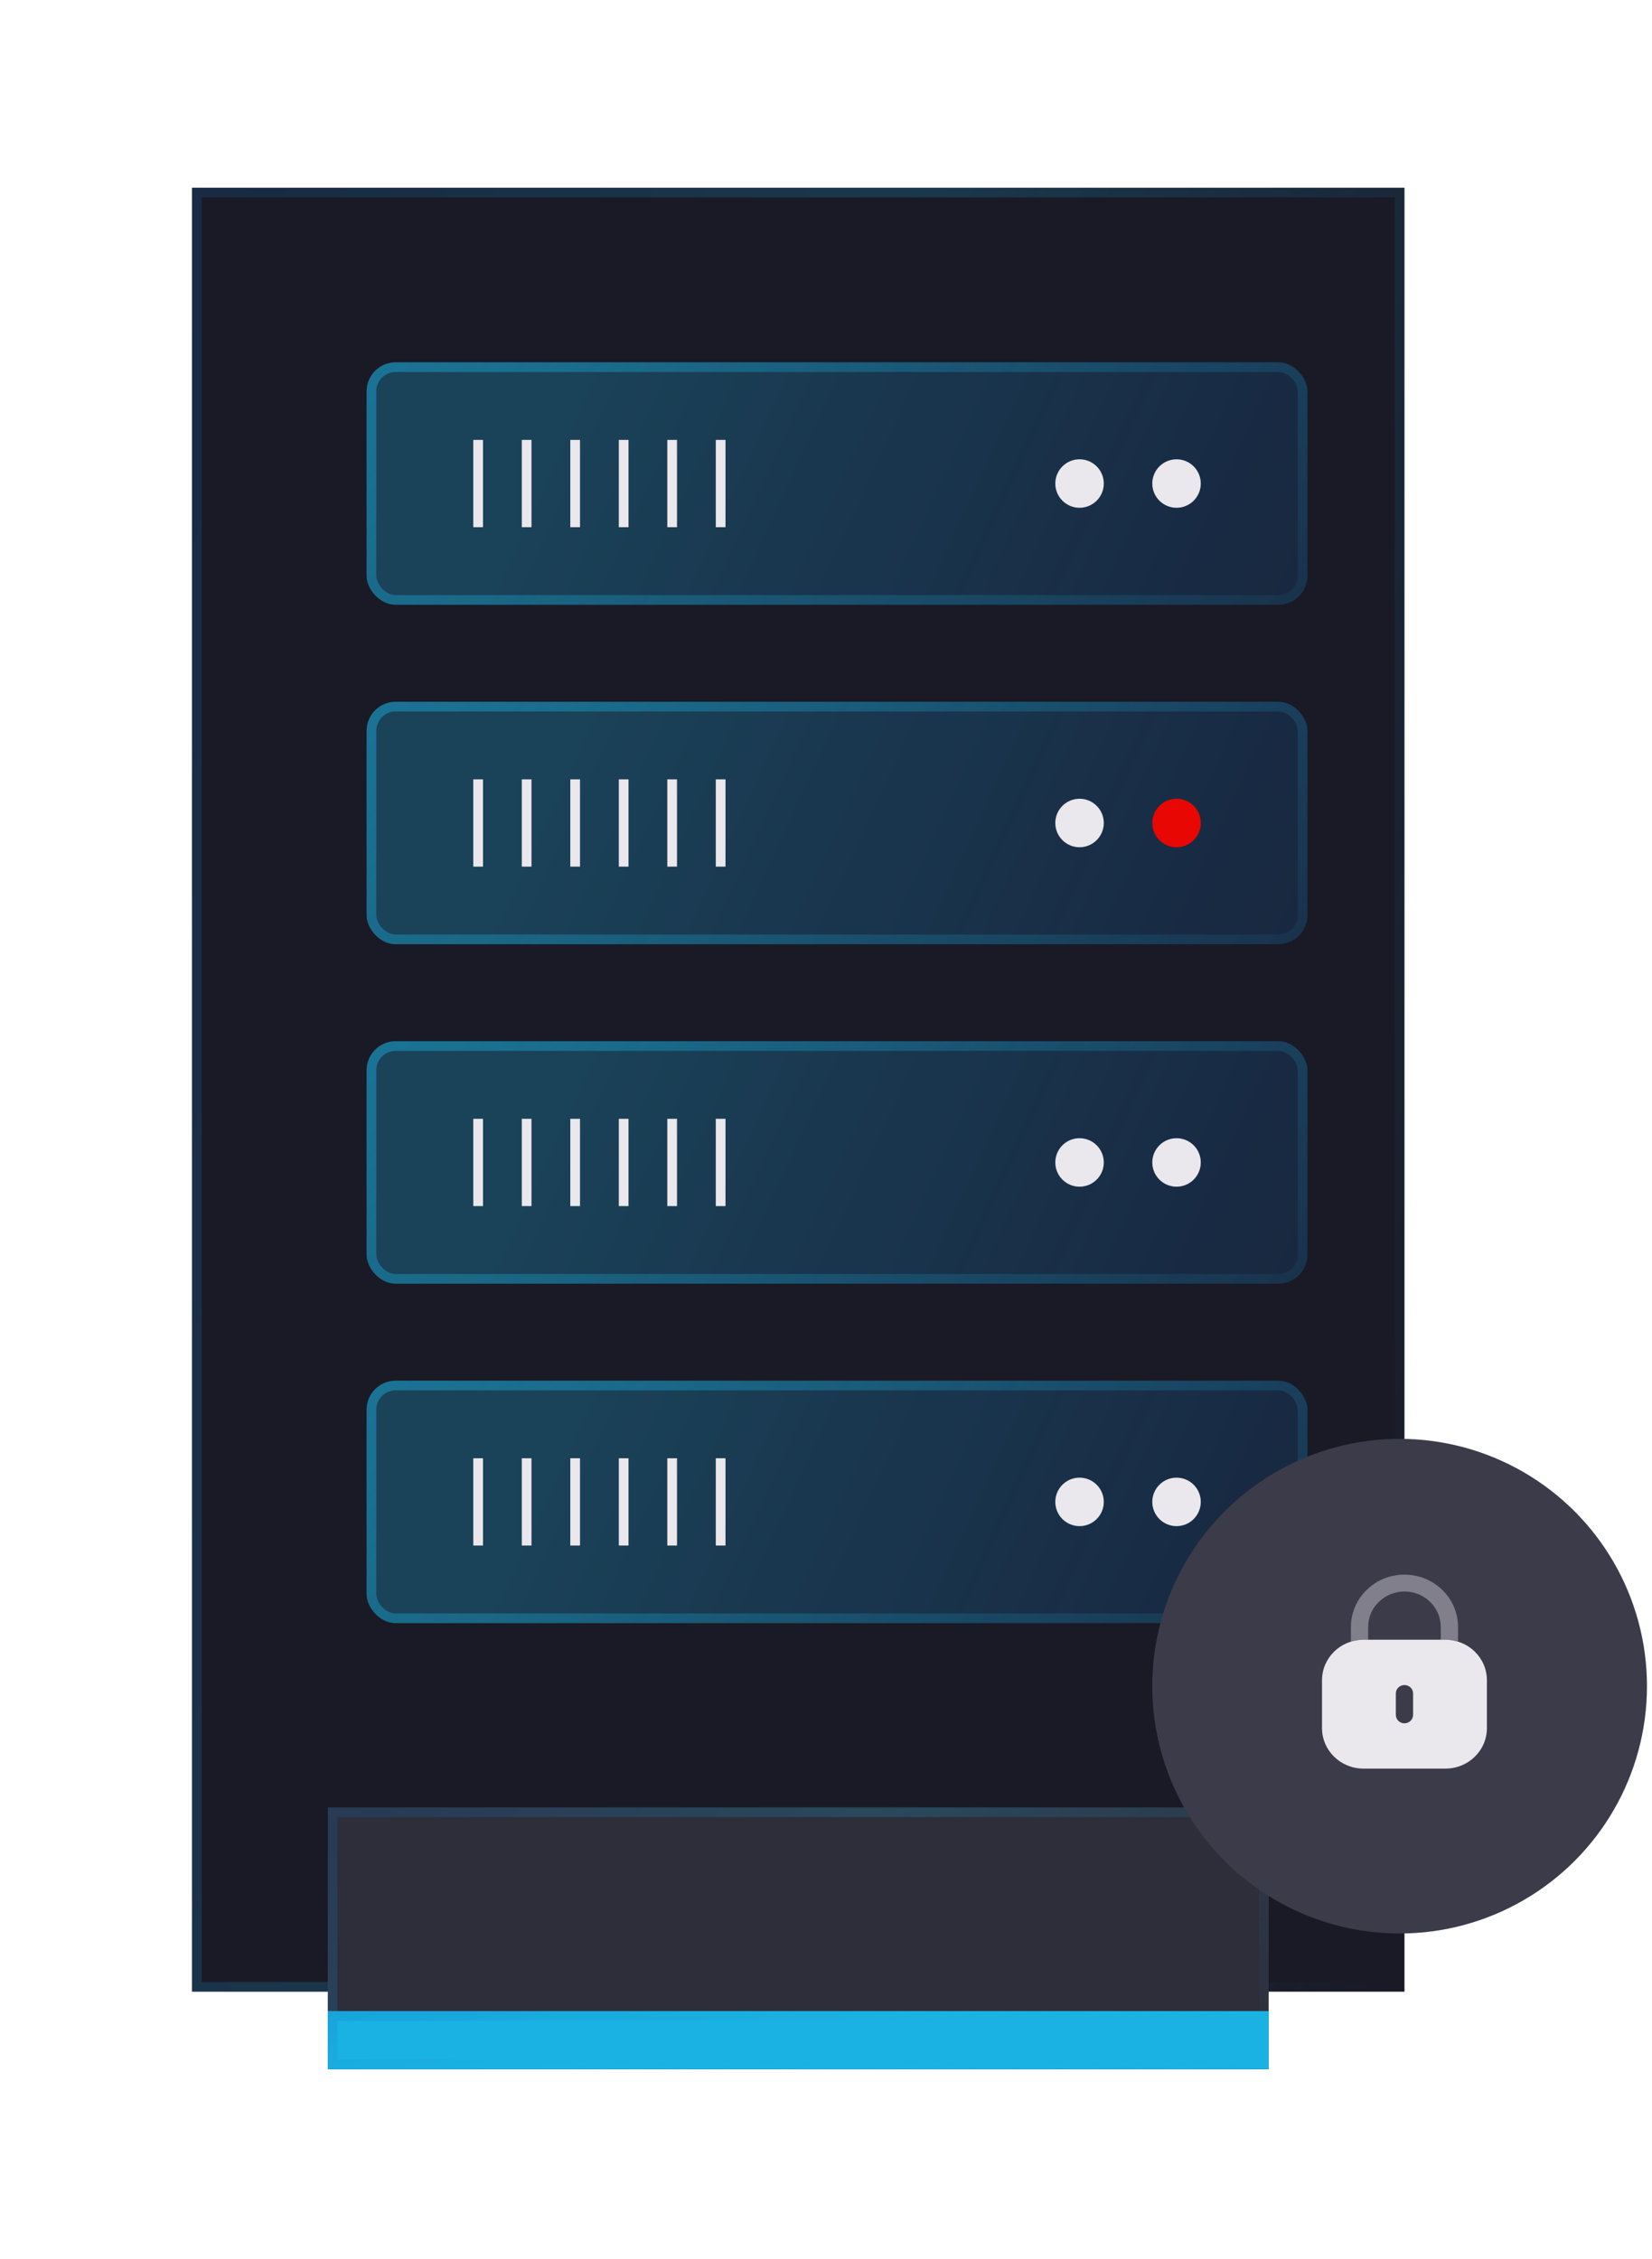 <svg width="136" height="186" viewBox="0 0 136 186" fill="none" xmlns="http://www.w3.org/2000/svg">
<g filter="url(#filter0_d_207_14461)">
<rect x="19" y="12.264" width="99.816" height="148.527" fill="#1A1926"/>
<rect x="19.399" y="12.663" width="99.018" height="147.728" stroke="url(#paint0_linear_207_14461)" stroke-opacity="0.2" stroke-width="0.799"/>
</g>
<g filter="url(#filter1_d_207_14461)">
<rect x="30.179" y="145.618" width="77.457" height="21.56" fill="#2E2D3A"/>
<rect x="30.578" y="146.017" width="76.659" height="20.762" stroke="url(#paint1_linear_207_14461)" stroke-opacity="0.2" stroke-width="0.799"/>
</g>
<g filter="url(#filter2_d_207_14461)">
<rect x="30.179" y="162.388" width="77.457" height="4.791" fill="#1AB2E2"/>
<rect x="30.578" y="162.787" width="76.659" height="3.993" stroke="url(#paint2_linear_207_14461)" stroke-opacity="0.2" stroke-width="0.799"/>
</g>
<g filter="url(#filter3_b_207_14461)">
<rect x="30.179" y="29.831" width="77.457" height="19.963" rx="2.396" fill="url(#paint3_linear_207_14461)"/>
<rect x="30.578" y="30.23" width="76.659" height="19.165" rx="1.996" stroke="url(#paint4_linear_207_14461)" stroke-opacity="0.5" stroke-width="0.799"/>
</g>
<g filter="url(#filter4_b_207_14461)">
<rect x="30.179" y="57.78" width="77.457" height="19.963" rx="2.396" fill="url(#paint5_linear_207_14461)"/>
<rect x="30.578" y="58.179" width="76.659" height="19.165" rx="1.996" stroke="url(#paint6_linear_207_14461)" stroke-opacity="0.5" stroke-width="0.799"/>
</g>
<g filter="url(#filter5_b_207_14461)">
<rect x="30.179" y="85.728" width="77.457" height="19.963" rx="2.396" fill="url(#paint7_linear_207_14461)"/>
<rect x="30.578" y="86.127" width="76.659" height="19.165" rx="1.996" stroke="url(#paint8_linear_207_14461)" stroke-opacity="0.5" stroke-width="0.799"/>
</g>
<g filter="url(#filter6_b_207_14461)">
<rect x="30.179" y="113.677" width="77.457" height="19.963" rx="2.396" fill="url(#paint9_linear_207_14461)"/>
<rect x="30.578" y="114.076" width="76.659" height="19.165" rx="1.996" stroke="url(#paint10_linear_207_14461)" stroke-opacity="0.5" stroke-width="0.799"/>
</g>
<line x1="39.363" y1="36.219" x2="39.363" y2="43.406" stroke="#EAE7ED" stroke-width="0.799"/>
<line x1="43.356" y1="36.219" x2="43.356" y2="43.406" stroke="#EAE7ED" stroke-width="0.799"/>
<line x1="47.349" y1="36.219" x2="47.349" y2="43.406" stroke="#EAE7ED" stroke-width="0.799"/>
<line x1="51.343" y1="36.219" x2="51.343" y2="43.406" stroke="#EAE7ED" stroke-width="0.799"/>
<line x1="55.335" y1="36.219" x2="55.335" y2="43.406" stroke="#EAE7ED" stroke-width="0.799"/>
<line x1="59.327" y1="36.219" x2="59.327" y2="43.406" stroke="#EAE7ED" stroke-width="0.799"/>
<circle cx="88.873" cy="39.812" r="1.996" fill="#EAE7ED"/>
<circle cx="96.858" cy="39.812" r="1.996" fill="#EAE7ED"/>
<line x1="39.363" y1="64.168" x2="39.363" y2="71.355" stroke="#EAE7ED" stroke-width="0.799"/>
<line x1="43.356" y1="64.168" x2="43.356" y2="71.355" stroke="#EAE7ED" stroke-width="0.799"/>
<line x1="47.349" y1="64.168" x2="47.349" y2="71.355" stroke="#EAE7ED" stroke-width="0.799"/>
<line x1="51.343" y1="64.168" x2="51.343" y2="71.355" stroke="#EAE7ED" stroke-width="0.799"/>
<line x1="55.335" y1="64.168" x2="55.335" y2="71.355" stroke="#EAE7ED" stroke-width="0.799"/>
<line x1="59.327" y1="64.168" x2="59.327" y2="71.355" stroke="#EAE7ED" stroke-width="0.799"/>
<circle cx="88.873" cy="67.761" r="1.996" fill="#EAE7ED"/>
<circle cx="96.858" cy="67.761" r="1.996" fill="#E80702"/>
<line x1="39.363" y1="92.116" x2="39.363" y2="99.303" stroke="#EAE7ED" stroke-width="0.799"/>
<line x1="43.356" y1="92.116" x2="43.356" y2="99.303" stroke="#EAE7ED" stroke-width="0.799"/>
<line x1="47.349" y1="92.116" x2="47.349" y2="99.303" stroke="#EAE7ED" stroke-width="0.799"/>
<line x1="51.343" y1="92.116" x2="51.343" y2="99.303" stroke="#EAE7ED" stroke-width="0.799"/>
<line x1="55.335" y1="92.116" x2="55.335" y2="99.303" stroke="#EAE7ED" stroke-width="0.799"/>
<line x1="59.327" y1="92.116" x2="59.327" y2="99.303" stroke="#EAE7ED" stroke-width="0.799"/>
<circle cx="88.873" cy="95.71" r="1.996" fill="#EAE7ED"/>
<circle cx="96.858" cy="95.71" r="1.996" fill="#EAE7ED"/>
<line x1="39.363" y1="120.065" x2="39.363" y2="127.252" stroke="#EAE7ED" stroke-width="0.799"/>
<line x1="43.356" y1="120.065" x2="43.356" y2="127.252" stroke="#EAE7ED" stroke-width="0.799"/>
<line x1="47.349" y1="120.065" x2="47.349" y2="127.252" stroke="#EAE7ED" stroke-width="0.799"/>
<line x1="51.343" y1="120.065" x2="51.343" y2="127.252" stroke="#EAE7ED" stroke-width="0.799"/>
<line x1="55.335" y1="120.065" x2="55.335" y2="127.252" stroke="#EAE7ED" stroke-width="0.799"/>
<line x1="59.327" y1="120.065" x2="59.327" y2="127.252" stroke="#EAE7ED" stroke-width="0.799"/>
<circle cx="88.873" cy="123.658" r="1.996" fill="#EAE7ED"/>
<circle cx="96.858" cy="123.658" r="1.996" fill="#EAE7ED"/>
<circle cx="115.223" cy="138.83" r="20.363" fill="#3C3B4A"/>
<path fill-rule="evenodd" clip-rule="evenodd" d="M112.243 135.008H119C120.883 135.008 122.409 136.501 122.409 138.342V142.284C122.409 144.125 120.883 145.617 119 145.617H112.243C110.36 145.617 108.834 144.125 108.834 142.284V138.342C108.834 136.501 110.36 135.008 112.243 135.008ZM115.618 141.888C116.015 141.888 116.332 141.578 116.332 141.19V139.428C116.332 139.047 116.015 138.738 115.618 138.738C115.228 138.738 114.912 139.047 114.912 139.428V141.19C114.912 141.578 115.228 141.888 115.618 141.888Z" fill="#EAE7ED"/>
<path opacity="0.4" d="M120.032 133.956V135.13C119.748 135.051 119.448 135.011 119.139 135.011H118.612V133.956C118.612 132.345 117.273 131.036 115.626 131.036C113.979 131.036 112.64 132.337 112.632 133.94V135.011H112.113C111.796 135.011 111.496 135.051 111.212 135.138V133.956C111.22 131.575 113.192 129.647 115.61 129.647C118.06 129.647 120.032 131.575 120.032 133.956Z" fill="#EAE7ED"/>
<defs>
<filter id="filter0_d_207_14461" x="0.634" y="0.286" width="130.161" height="178.871" filterUnits="userSpaceOnUse" color-interpolation-filters="sRGB">
<feFlood flood-opacity="0" result="BackgroundImageFix"/>
<feColorMatrix in="SourceAlpha" type="matrix" values="0 0 0 0 0 0 0 0 0 0 0 0 0 0 0 0 0 0 127 0" result="hardAlpha"/>
<feOffset dx="-3.194" dy="3.194"/>
<feGaussianBlur stdDeviation="7.586"/>
<feComposite in2="hardAlpha" operator="out"/>
<feColorMatrix type="matrix" values="0 0 0 0 0 0 0 0 0 0 0 0 0 0 0 0 0 0 0.19 0"/>
<feBlend mode="normal" in2="BackgroundImageFix" result="effect1_dropShadow_207_14461"/>
<feBlend mode="normal" in="SourceGraphic" in2="effect1_dropShadow_207_14461" result="shape"/>
</filter>
<filter id="filter1_d_207_14461" x="11.812" y="133.64" width="107.802" height="51.904" filterUnits="userSpaceOnUse" color-interpolation-filters="sRGB">
<feFlood flood-opacity="0" result="BackgroundImageFix"/>
<feColorMatrix in="SourceAlpha" type="matrix" values="0 0 0 0 0 0 0 0 0 0 0 0 0 0 0 0 0 0 127 0" result="hardAlpha"/>
<feOffset dx="-3.194" dy="3.194"/>
<feGaussianBlur stdDeviation="7.586"/>
<feComposite in2="hardAlpha" operator="out"/>
<feColorMatrix type="matrix" values="0 0 0 0 0 0 0 0 0 0 0 0 0 0 0 0 0 0 0.19 0"/>
<feBlend mode="normal" in2="BackgroundImageFix" result="effect1_dropShadow_207_14461"/>
<feBlend mode="normal" in="SourceGraphic" in2="effect1_dropShadow_207_14461" result="shape"/>
</filter>
<filter id="filter2_d_207_14461" x="11.812" y="150.41" width="107.802" height="35.136" filterUnits="userSpaceOnUse" color-interpolation-filters="sRGB">
<feFlood flood-opacity="0" result="BackgroundImageFix"/>
<feColorMatrix in="SourceAlpha" type="matrix" values="0 0 0 0 0 0 0 0 0 0 0 0 0 0 0 0 0 0 127 0" result="hardAlpha"/>
<feOffset dx="-3.194" dy="3.194"/>
<feGaussianBlur stdDeviation="7.586"/>
<feComposite in2="hardAlpha" operator="out"/>
<feColorMatrix type="matrix" values="0 0 0 0 0 0 0 0 0 0 0 0 0 0 0 0 0 0 0.19 0"/>
<feBlend mode="normal" in2="BackgroundImageFix" result="effect1_dropShadow_207_14461"/>
<feBlend mode="normal" in="SourceGraphic" in2="effect1_dropShadow_207_14461" result="shape"/>
</filter>
<filter id="filter3_b_207_14461" x="16.604" y="16.256" width="104.608" height="47.113" filterUnits="userSpaceOnUse" color-interpolation-filters="sRGB">
<feFlood flood-opacity="0" result="BackgroundImageFix"/>
<feGaussianBlur in="BackgroundImageFix" stdDeviation="6.788"/>
<feComposite in2="SourceAlpha" operator="in" result="effect1_backgroundBlur_207_14461"/>
<feBlend mode="normal" in="SourceGraphic" in2="effect1_backgroundBlur_207_14461" result="shape"/>
</filter>
<filter id="filter4_b_207_14461" x="16.604" y="44.205" width="104.608" height="47.113" filterUnits="userSpaceOnUse" color-interpolation-filters="sRGB">
<feFlood flood-opacity="0" result="BackgroundImageFix"/>
<feGaussianBlur in="BackgroundImageFix" stdDeviation="6.788"/>
<feComposite in2="SourceAlpha" operator="in" result="effect1_backgroundBlur_207_14461"/>
<feBlend mode="normal" in="SourceGraphic" in2="effect1_backgroundBlur_207_14461" result="shape"/>
</filter>
<filter id="filter5_b_207_14461" x="16.604" y="72.153" width="104.608" height="47.113" filterUnits="userSpaceOnUse" color-interpolation-filters="sRGB">
<feFlood flood-opacity="0" result="BackgroundImageFix"/>
<feGaussianBlur in="BackgroundImageFix" stdDeviation="6.788"/>
<feComposite in2="SourceAlpha" operator="in" result="effect1_backgroundBlur_207_14461"/>
<feBlend mode="normal" in="SourceGraphic" in2="effect1_backgroundBlur_207_14461" result="shape"/>
</filter>
<filter id="filter6_b_207_14461" x="16.604" y="100.102" width="104.608" height="47.113" filterUnits="userSpaceOnUse" color-interpolation-filters="sRGB">
<feFlood flood-opacity="0" result="BackgroundImageFix"/>
<feGaussianBlur in="BackgroundImageFix" stdDeviation="6.788"/>
<feComposite in2="SourceAlpha" operator="in" result="effect1_backgroundBlur_207_14461"/>
<feBlend mode="normal" in="SourceGraphic" in2="effect1_backgroundBlur_207_14461" result="shape"/>
</filter>
<linearGradient id="paint0_linear_207_14461" x1="8.462" y1="-32.818" x2="166.592" y2="8.956" gradientUnits="userSpaceOnUse">
<stop stop-color="#0A52B0"/>
<stop offset="0.486" stop-color="#1AB2E2"/>
<stop offset="0.951" stop-color="#1AB2E2" stop-opacity="0"/>
</linearGradient>
<linearGradient id="paint1_linear_207_14461" x1="22.001" y1="139.074" x2="65.841" y2="200.986" gradientUnits="userSpaceOnUse">
<stop stop-color="#0A52B0"/>
<stop offset="0.486" stop-color="#1AB2E2"/>
<stop offset="0.951" stop-color="#1AB2E2" stop-opacity="0"/>
</linearGradient>
<linearGradient id="paint2_linear_207_14461" x1="22.001" y1="160.933" x2="25.173" y2="181.091" gradientUnits="userSpaceOnUse">
<stop stop-color="#0A52B0"/>
<stop offset="0.486" stop-color="#1AB2E2"/>
<stop offset="0.951" stop-color="#1AB2E2" stop-opacity="0"/>
</linearGradient>
<linearGradient id="paint3_linear_207_14461" x1="48.545" y1="29.831" x2="129.599" y2="67.134" gradientUnits="userSpaceOnUse">
<stop stop-color="#1AB2E2" stop-opacity="0.27"/>
<stop offset="1" stop-color="#0A52B0" stop-opacity="0.12"/>
</linearGradient>
<linearGradient id="paint4_linear_207_14461" x1="-15.737" y1="-81.018" x2="118.202" y2="58.477" gradientUnits="userSpaceOnUse">
<stop offset="0.02" stop-color="#0A52B0"/>
<stop offset="0.525" stop-color="#1AB2E2"/>
<stop offset="1" stop-color="#1AB2E2" stop-opacity="0"/>
</linearGradient>
<linearGradient id="paint5_linear_207_14461" x1="48.545" y1="57.78" x2="129.599" y2="95.083" gradientUnits="userSpaceOnUse">
<stop stop-color="#1AB2E2" stop-opacity="0.27"/>
<stop offset="1" stop-color="#0A52B0" stop-opacity="0.12"/>
</linearGradient>
<linearGradient id="paint6_linear_207_14461" x1="-15.737" y1="-53.069" x2="118.202" y2="86.426" gradientUnits="userSpaceOnUse">
<stop offset="0.02" stop-color="#0A52B0"/>
<stop offset="0.525" stop-color="#1AB2E2"/>
<stop offset="1" stop-color="#1AB2E2" stop-opacity="0"/>
</linearGradient>
<linearGradient id="paint7_linear_207_14461" x1="48.545" y1="85.728" x2="129.599" y2="123.031" gradientUnits="userSpaceOnUse">
<stop stop-color="#1AB2E2" stop-opacity="0.27"/>
<stop offset="1" stop-color="#0A52B0" stop-opacity="0.12"/>
</linearGradient>
<linearGradient id="paint8_linear_207_14461" x1="-15.737" y1="-25.12" x2="118.202" y2="114.374" gradientUnits="userSpaceOnUse">
<stop offset="0.02" stop-color="#0A52B0"/>
<stop offset="0.525" stop-color="#1AB2E2"/>
<stop offset="1" stop-color="#1AB2E2" stop-opacity="0"/>
</linearGradient>
<linearGradient id="paint9_linear_207_14461" x1="48.545" y1="113.677" x2="129.599" y2="150.98" gradientUnits="userSpaceOnUse">
<stop stop-color="#1AB2E2" stop-opacity="0.27"/>
<stop offset="1" stop-color="#0A52B0" stop-opacity="0.12"/>
</linearGradient>
<linearGradient id="paint10_linear_207_14461" x1="-15.737" y1="2.828" x2="118.202" y2="142.323" gradientUnits="userSpaceOnUse">
<stop offset="0.02" stop-color="#0A52B0"/>
<stop offset="0.525" stop-color="#1AB2E2"/>
<stop offset="1" stop-color="#1AB2E2" stop-opacity="0"/>
</linearGradient>
</defs>
</svg>
